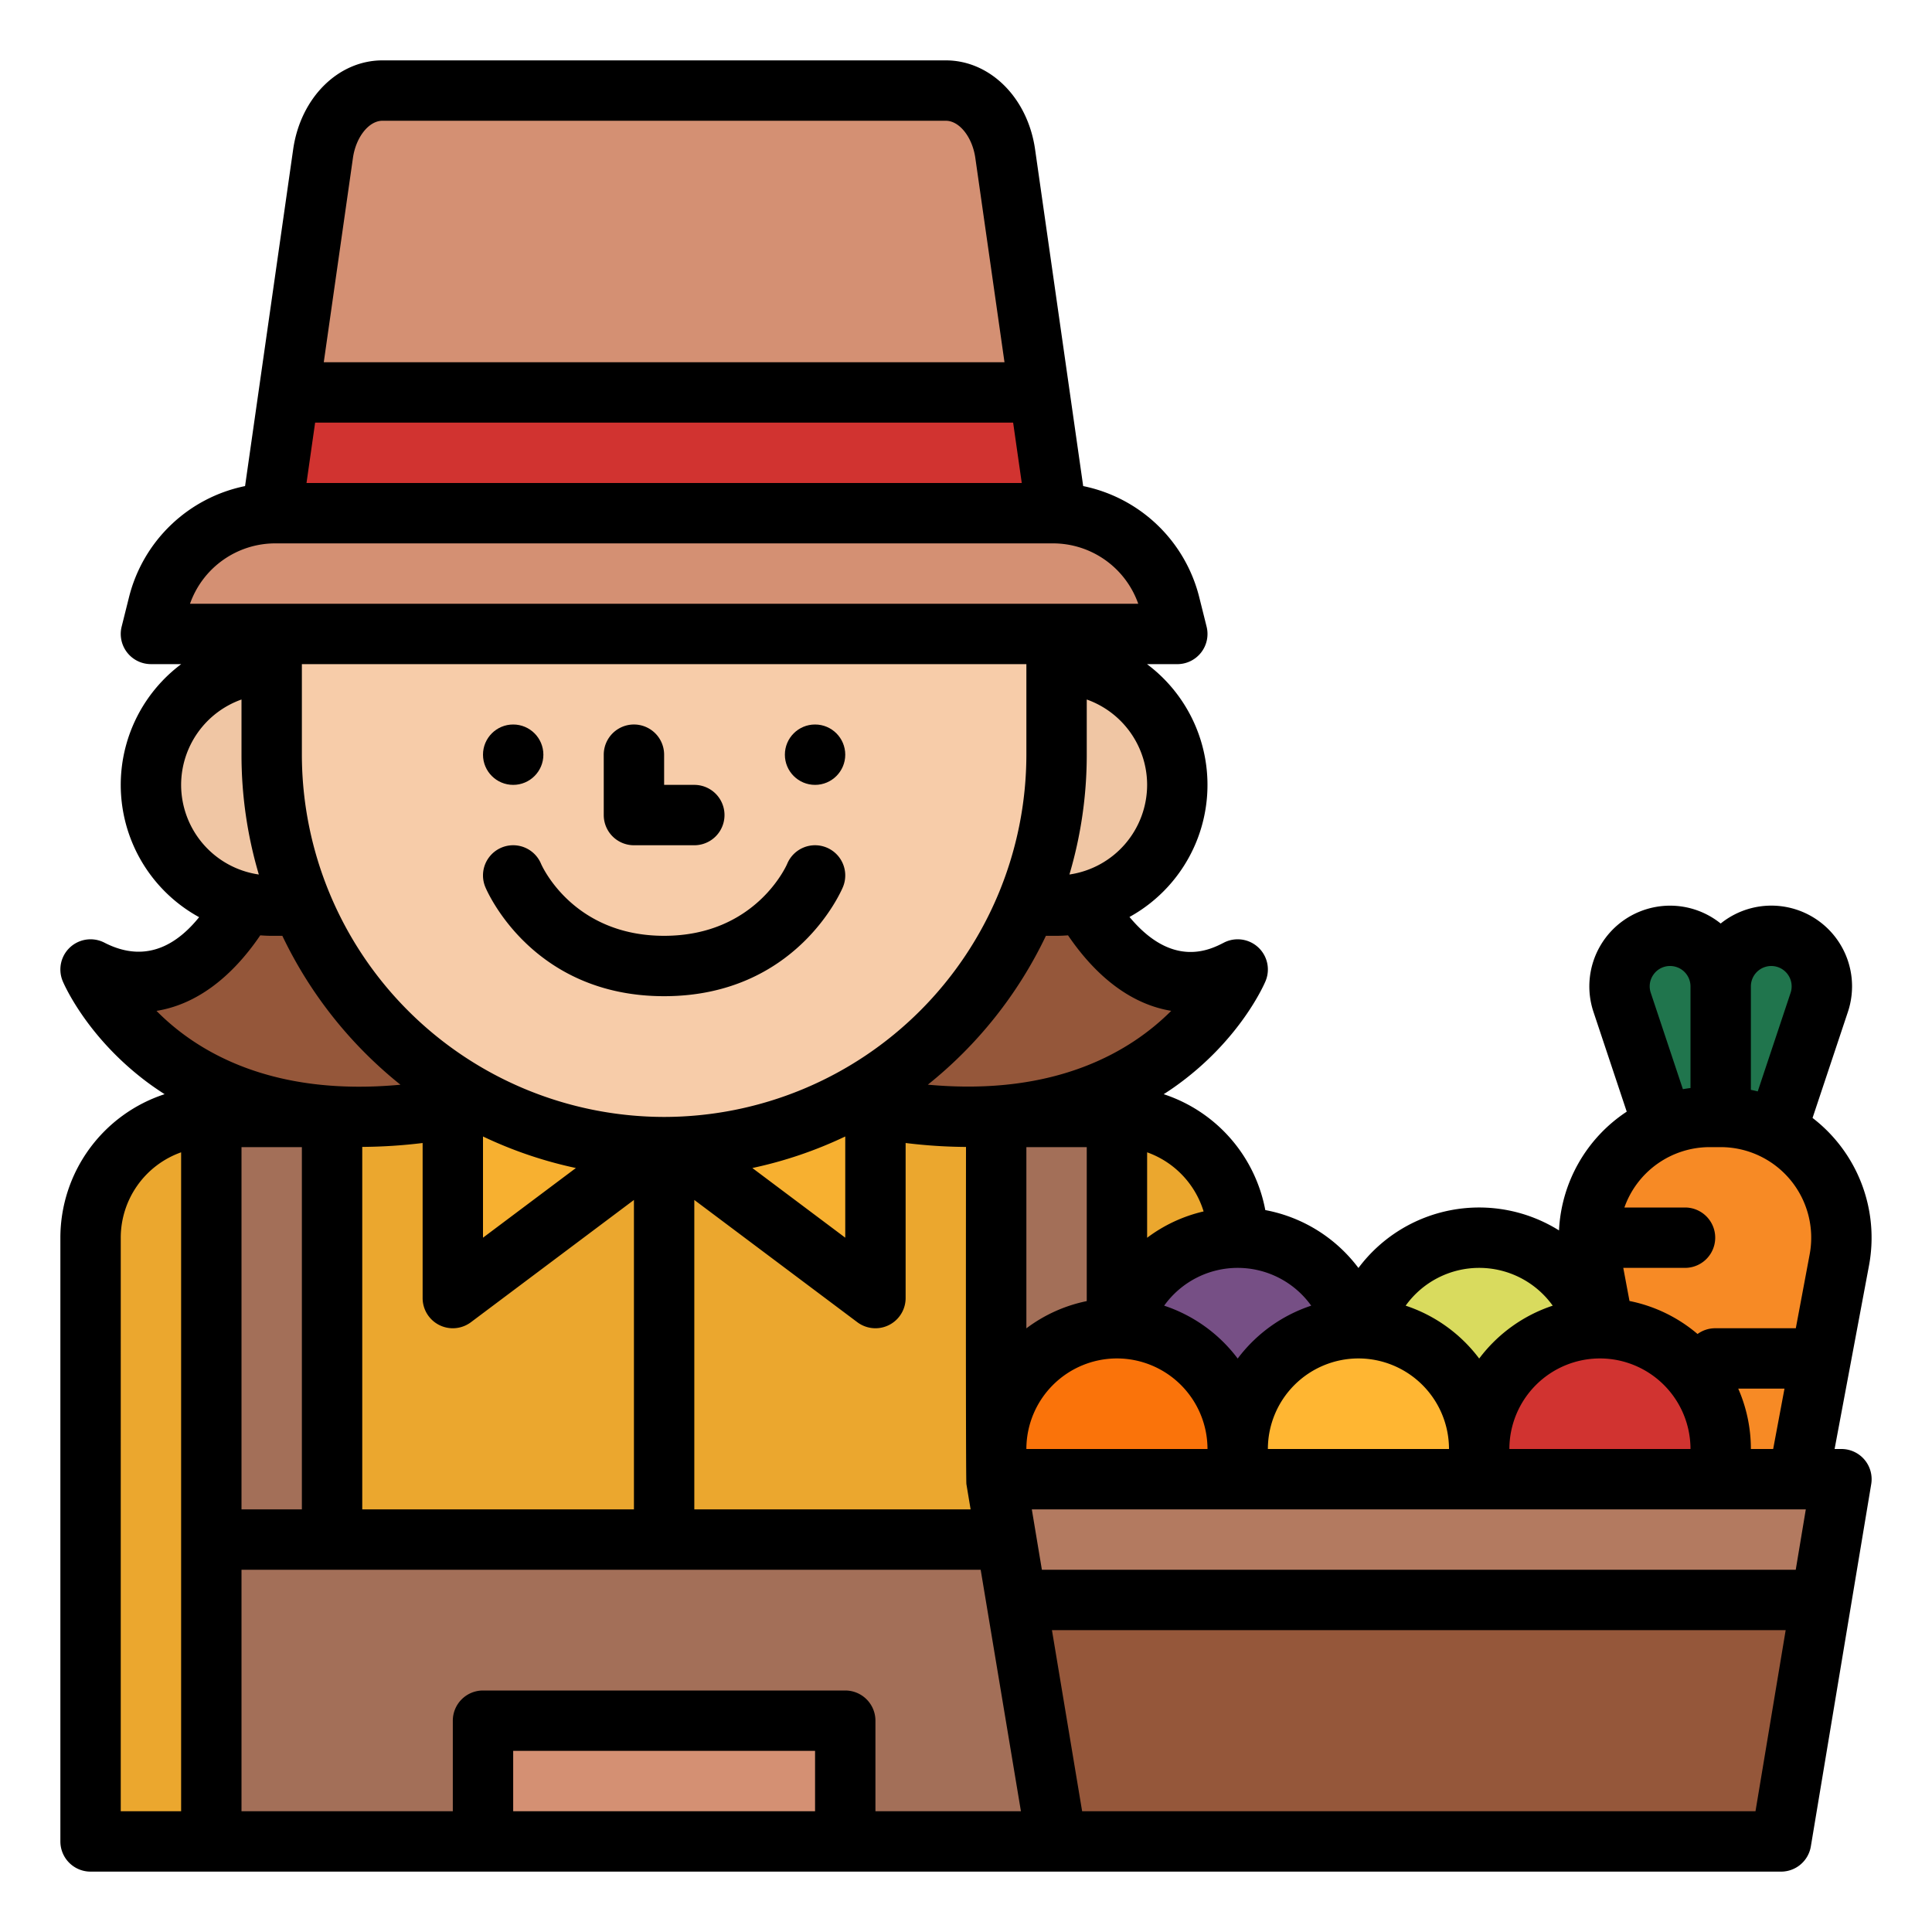 <svg id="Filled" height="512" viewBox="0 0 512 512" width="512" xmlns="http://www.w3.org/2000/svg"><path d="m296 296h-240a32 32 0 0 0 -32 32v160h304v-160a32 32 0 0 0 -32-32z" fill="#eba72e"/><path d="m469.4 248a13.4 13.4 0 0 0 -13.4 13.4 13.4 13.4 0 1 0 -26.119 4.238l10.119 38.362h32l10.119-38.358a13.4 13.4 0 0 0 -12.719-17.642z" fill="#20754d"/><circle cx="392" cy="360" fill="#d9db5e" r="32"/><path d="m487.44 333.9-3.39 18.1-3 16-8.05 42.95a16 16 0 0 1 -15.73 13.05h-5.44a16 16 0 0 1 -15.73-13.05l-14.06-74.95-.39-2.1a31.959 31.959 0 0 1 31.46-37.9h2.88a32 32 0 0 1 31.45 37.9z" fill="#f78a25"/><path d="m72 224s-16 49.386-48 32.924c0 0 24 57.617 112 32.924v-65.848z" fill="#95573a"/><path d="m280 224s16 49.386 48 32.924c0 0-24 57.617-112 32.924v-65.848z" fill="#95573a"/><g fill="#a36f58"><path d="m56 408h240v80h-240z"/><path d="m264 296h32v112h-32z"/><path d="m56 296h32v112h-32z"/></g><path d="m184 296-64 48v-48z" fill="#f7b030"/><path d="m168 296 64 48v-48z" fill="#f7b030"/><circle cx="72" cy="208" fill="#f0c6a4" r="32"/><circle cx="280" cy="208" fill="#f0c6a4" r="32"/><rect fill="#f7cca9" height="224" rx="104" width="208" x="72" y="80"/><path d="m128 456h96v32h-96z" fill="#d49073"/><path d="m280 136h-208l13.611-95.279c1.389-9.683 8.01-16.721 15.742-16.721h149.294c7.732 0 14.358 7.038 15.742 16.721z" fill="#d49073"/><path d="m280 136h-208l4.57-32h198.86z" fill="#d13330"/><path d="m72.985 136h206.03a32 32 0 0 1 31.045 24.239l1.94 7.761h-272l1.94-7.761a32 32 0 0 1 31.045-24.239z" fill="#d49073"/><circle cx="328" cy="360" fill="#764f85" r="32"/><circle cx="296" cy="384" fill="#fa730a" r="32"/><circle cx="360" cy="384" fill="#ffb632" r="32"/><path d="m488 392-5.33 32h-213.34l-5.33-32z" fill="none"/><circle cx="424" cy="384" fill="#d13330" r="32"/><path d="m472 488h-192l-16-96h224z" fill="#b37a60"/><path d="m482.67 424-10.67 64h-192l-10.67-64z" fill="#95573a"/><path d="m24 496h448a8 8 0 0 0 7.892-6.685l16-96a8 8 0 0 0 -7.892-9.315h-1.812l9.118-48.628a40.034 40.034 0 0 0 -14.961-39.108l9.364-28.091a21.386 21.386 0 0 0 -33.709-23.432 21.392 21.392 0 0 0 -33.709 23.432l8.809 26.427a39.958 39.958 0 0 0 -17.946 31.472 39.929 39.929 0 0 0 -53.154 9.956 40.05 40.05 0 0 0 -24.683-15.345 40.122 40.122 0 0 0 -26.926-30.709c.956-.614 1.886-1.23 2.764-1.848 17.506-12.326 23.963-27.486 24.23-28.126a8 8 0 0 0 -11.045-10.19c-3.575 1.841-13.548 6.972-25.012-6.805a39.967 39.967 0 0 0 4.644-67h8.028a8 8 0 0 0 7.761-9.94l-1.941-7.765a39.933 39.933 0 0 0 -30.765-29.484l-12.746-89.226c-1.953-13.669-11.909-23.59-23.663-23.59h-149.292c-11.754 0-21.71 9.921-23.663 23.589l-12.746 89.226a39.933 39.933 0 0 0 -30.765 29.485l-1.941 7.761a8 8 0 0 0 7.761 9.939h8.028a39.97 39.97 0 0 0 4.742 67.062c-5.077 6.287-13.379 12.784-25.11 6.748a8 8 0 0 0 -11.045 10.19c.249.6 6.293 14.8 22.5 26.872 1.482 1.1 2.99 2.12 4.508 3.1a40.064 40.064 0 0 0 -27.623 38.028v160a8 8 0 0 0 8 8zm192-16h-80v-16h80zm16 0v-24a8 8 0 0 0 -8-8h-96a8 8 0 0 0 -8 8v24h-56v-64h195.889l10.667 64zm-168-80v-96h16v96zm192.108-6.685 1.114 6.685h-73.222v-82l43.2 32.4a8 8 0 0 0 12.8-6.4v-41.094a137.06 137.06 0 0 0 16 1.046s-.1 88.088.108 89.363zm-56.725-83.778a111.107 111.107 0 0 0 24.617-8.358v26.821zm-23.383-13.537a96.108 96.108 0 0 1 -96-96v-24h192v24a96.108 96.108 0 0 1 -96 96zm-23.383 13.537-24.617 18.463v-26.821a111.107 111.107 0 0 0 24.617 8.358zm-40.617-6.629v41.092a8 8 0 0 0 12.8 6.4l43.2-32.4v82h-72v-96.059a138.306 138.306 0 0 0 16-1.033zm184 57.092a24.028 24.028 0 0 1 24 24h-48a24.028 24.028 0 0 1 24-24zm-24-7.978v-48.022h16v40.805a39.841 39.841 0 0 0 -16 7.217zm193.223 127.978h-178.446l-8-48h194.446zm10.667-64h-199.78l-2.667-16h205.114zm-15.24-48h12.258l-3 16h-5.908a39.759 39.759 0 0 0 -3.35-16zm3.35-106.6a5.409 5.409 0 0 1 5.4-5.4 5.4 5.4 0 0 1 5.126 7.112l-8.707 26.122c-.6-.152-1.21-.292-1.822-.416zm-25.787-3.159a5.346 5.346 0 0 1 4.387-2.241 5.409 5.409 0 0 1 5.4 5.4v26.934q-1.016.129-2.018.308l-8.511-25.533a5.342 5.342 0 0 1 .742-4.865zm8.335 61.759h-16.068a24 24 0 0 1 22.625-16h2.885a24 24 0 0 1 23.589 28.423l-3.671 19.577h-21.36a7.954 7.954 0 0 0 -4.683 1.523 39.885 39.885 0 0 0 -18.032-8.748l-1.646-8.775h16.361a8 8 0 0 0 0-16zm-22.548 40a24.028 24.028 0 0 1 24 24h-48a24.028 24.028 0 0 1 24-24zm-32-24a23.979 23.979 0 0 1 19.486 10.016 40.16 40.16 0 0 0 -19.486 14.012 40.16 40.16 0 0 0 -19.486-14.012 23.979 23.979 0 0 1 19.486-10.016zm-32 24a24.028 24.028 0 0 1 24 24h-48a24.028 24.028 0 0 1 24-24zm-32-24a23.979 23.979 0 0 1 19.486 10.016 40.16 40.16 0 0 0 -19.486 14.012 40.16 40.16 0 0 0 -19.486-14.012 23.979 23.979 0 0 1 19.486-10.016zm-9.032-14.959a39.843 39.843 0 0 0 -14.968 6.981v-22.646a24.11 24.11 0 0 1 14.968 15.665zm-8.583-53.159c-10.547 10.561-30.373 22.71-64.5 19.569a112.7 112.7 0 0 0 31.294-39.451h2.821c1.023 0 2.033-.051 3.037-.127 7.872 11.568 17.263 18.358 27.348 20.009zm-6.385-59.882a24.035 24.035 0 0 1 -20.592 23.754 111.652 111.652 0 0 0 4.592-31.754v-14.624a24.039 24.039 0 0 1 16 22.624zm-210.469-166.148c.789-5.525 4.225-9.852 7.823-9.852h149.292c3.6 0 7.034 4.327 7.823 9.853l7.731 54.147h-180.4zm-10.021 70.148h184.98l2.286 16h-189.552zm-10.526 32h206.032a23.964 23.964 0 0 1 22.628 16h-251.288a23.964 23.964 0 0 1 22.628-16zm-24.984 64a24.039 24.039 0 0 1 16-22.624v14.624a111.652 111.652 0 0 0 4.592 31.754 24.035 24.035 0 0 1 -20.592-23.754zm-6.528 59.892c10.14-1.617 19.6-8.406 27.5-20.018 1 .075 2.01.126 3.03.126h2.821a112.693 112.693 0 0 0 31.3 39.461c-34.38 3.224-54.179-8.961-64.651-19.569zm-9.472 60.108a24.039 24.039 0 0 1 16-22.624v174.624h-16z"/><circle cx="216" cy="200" r="8"/><circle cx="136" cy="200" r="8"/><path d="m219.077 224.615a8 8 0 0 0 -10.462 4.308c-.079.191-8.23 19.077-32.615 19.077-24.03 0-32.3-18.353-32.615-19.077a8 8 0 0 0 -14.77 6.154c.492 1.181 12.453 28.923 47.385 28.923s46.893-27.742 47.385-28.923a8 8 0 0 0 -4.308-10.462z"/><path d="m168 224h16a8 8 0 0 0 0-16h-8v-8a8 8 0 0 0 -16 0v16a8 8 0 0 0 8 8z"/></svg>